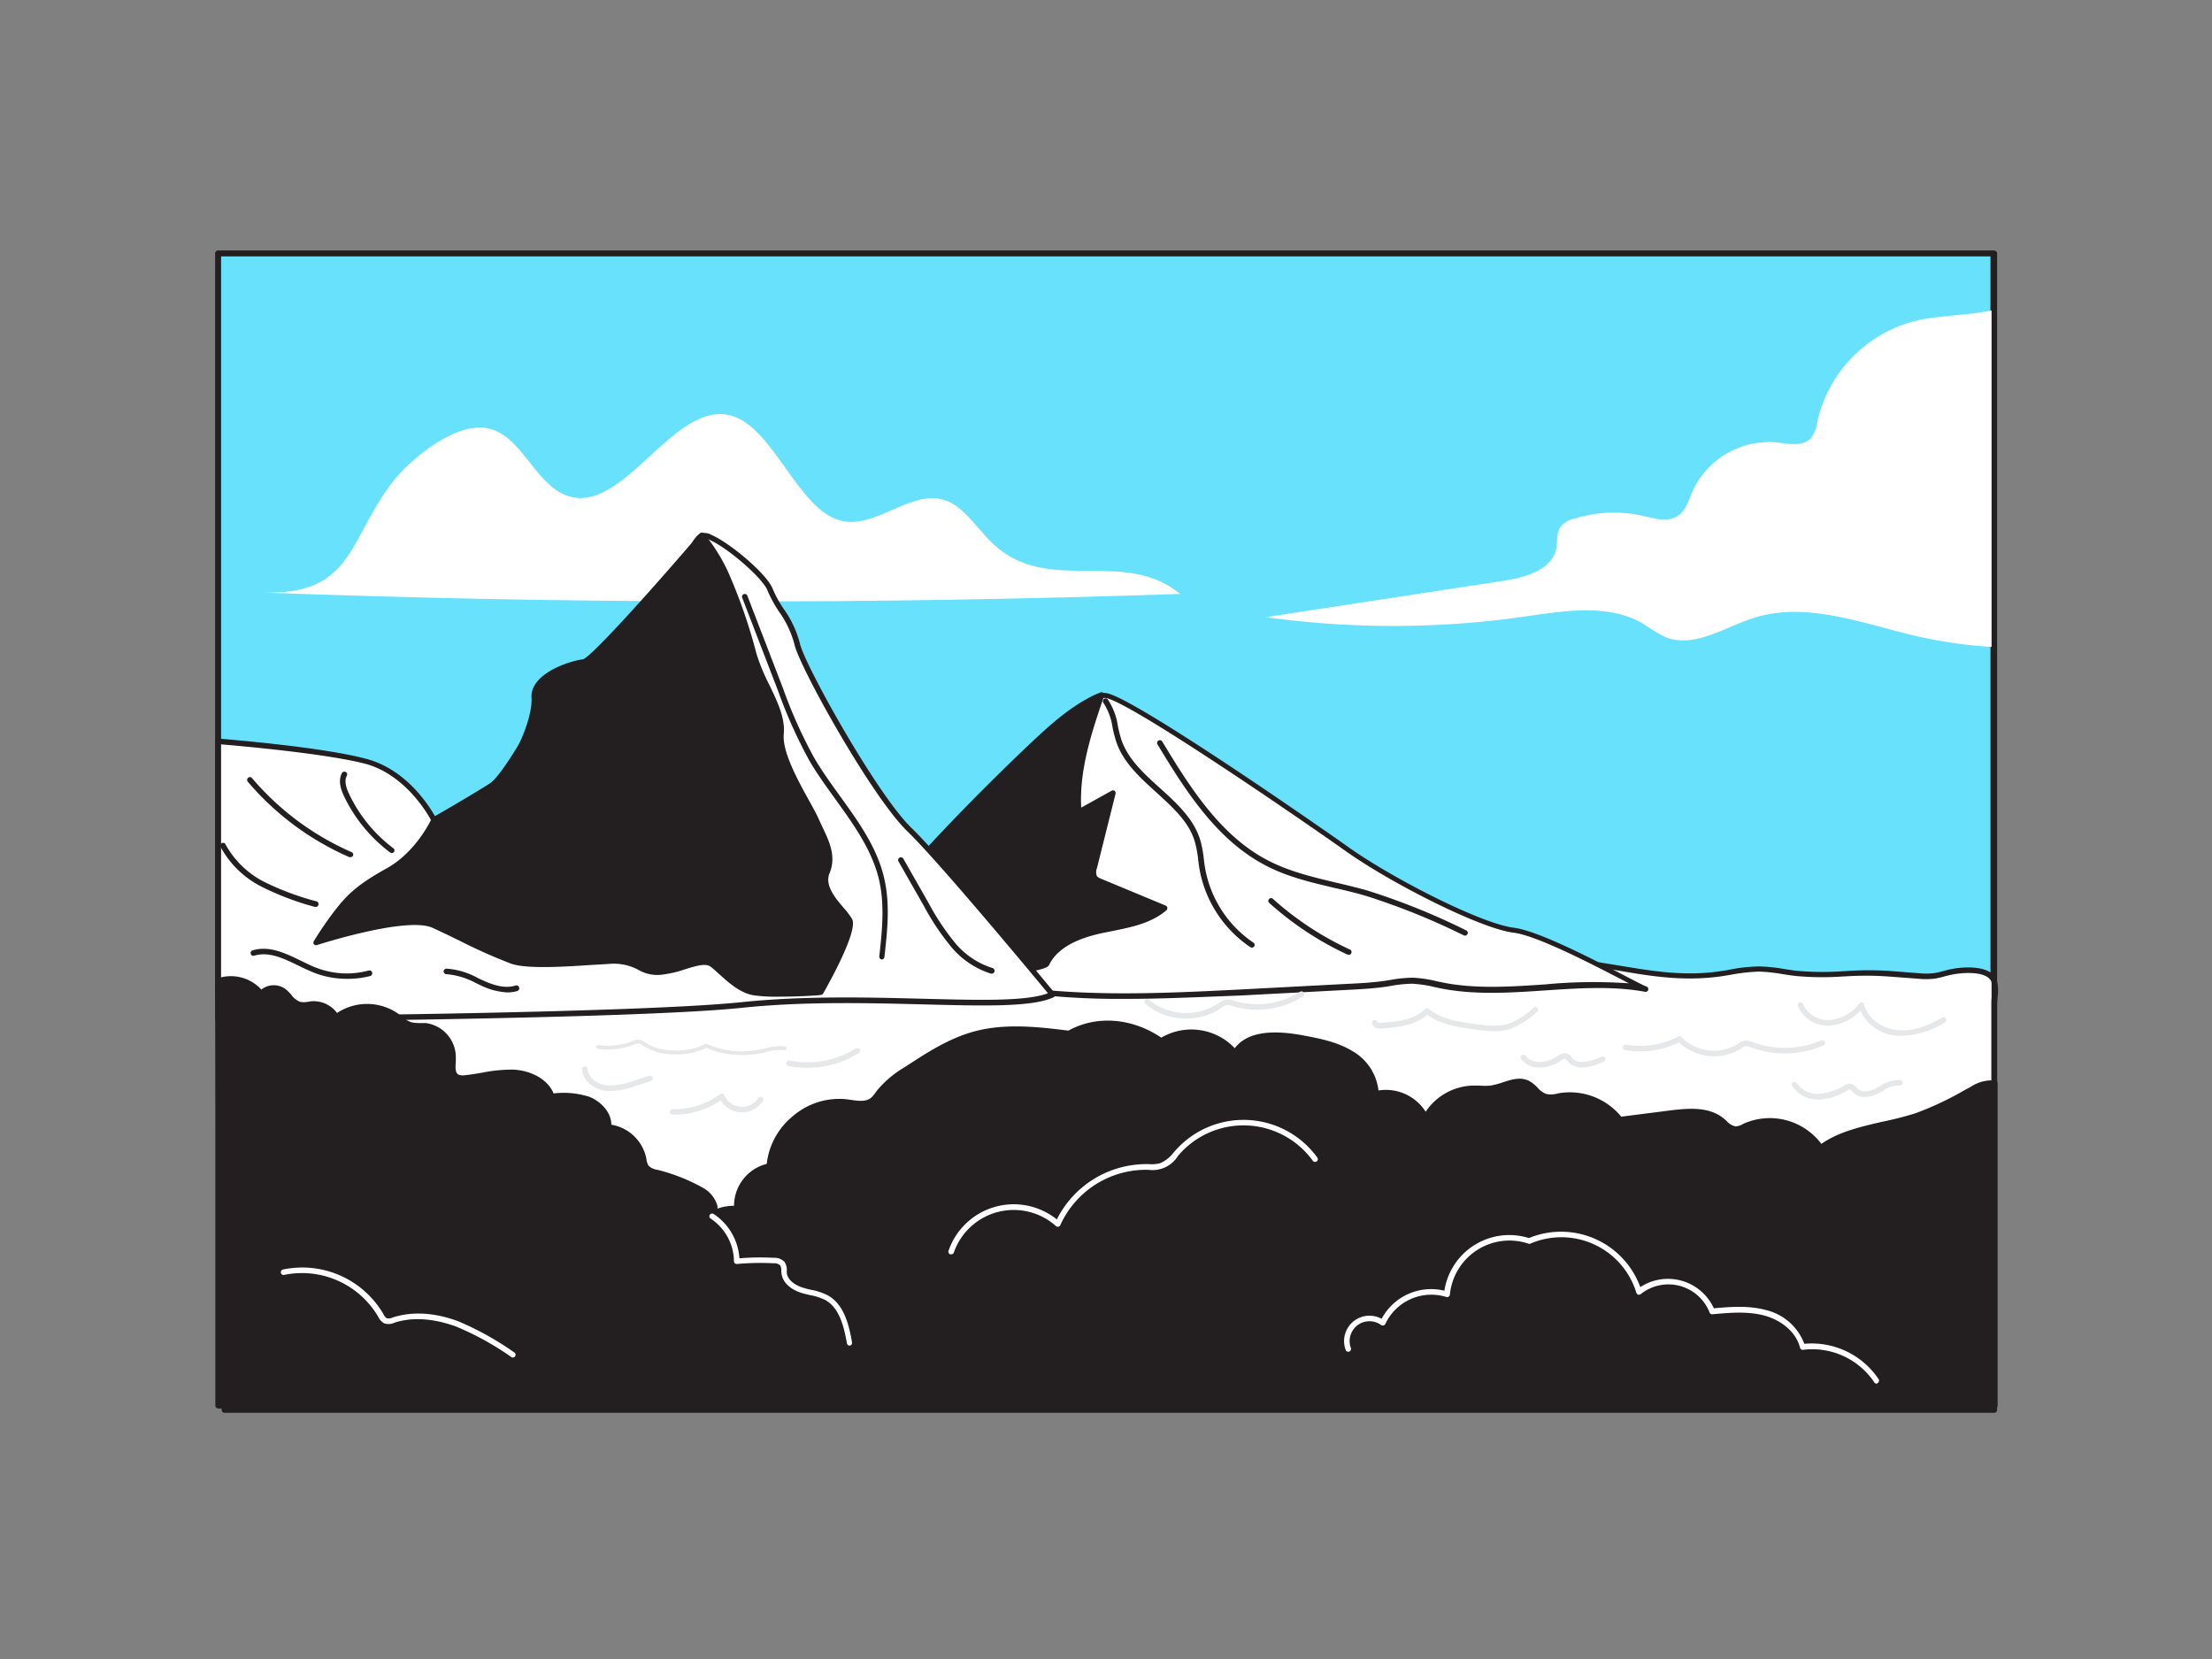 <svg xmlns="http://www.w3.org/2000/svg" viewBox="0 0 400 300"><rect x="0" y="0" width="400" height="300" fill="#808080" stroke="none"/><g id="_389_mountain_flatline" data-name="#389_mountain_flatline"><rect x="39.44" y="45.82" width="321" height="133.91" fill="#68e1fd"/><path d="M360.44,180.23h-321a.5.5,0,0,1-.5-.5V45.82a.5.5,0,0,1,.5-.5h321a.5.5,0,0,1,.5.5V179.73A.5.5,0,0,1,360.44,180.23Zm-320.5-1h320V46.32h-320Z" fill="#231f20"/><path d="M102.11,89.47c10.47,4.44,19.73-17.64,30.36-14.24,7.51,2.41,11.81,16.71,19.35,18.86,6.68,1.91,13.52-6.5,20-3.25,2.94,1.48,5.22,5.15,7.88,7.62,10,9.22,23.48.51,33.71,8.94q-83.13,2.85-166.29-.26c16.74.63,15.71-9.26,23.75-19.83,3.23-4.25,11.42-11,17.24-9.88C94.17,78.59,96.54,87.1,102.11,89.47Z" fill="#fff"/><path d="M40.6,174.27H269.87c5.64,0,11.9-.77,17.48,0,8.35,1.15,15.5,3.14,24.14,1.81a40.16,40.16,0,0,1,6.73-.81,63,63,0,0,1,6.54.77,52,52,0,0,0,8.65.09,61.35,61.35,0,0,1,8-.06l5.59.42a12.94,12.94,0,0,0,2.64,0c1-.12,1.9-.45,2.85-.66,2.07-.48,7-.92,8.08,1.44.45.95.05,3.13.05,4.21V255H40.6Z" fill="#fff"/><path d="M360.64,255.48H40.6a.51.51,0,0,1-.51-.51v-80.7a.51.51,0,0,1,.51-.51H269.87c1.85,0,3.72-.08,5.71-.17a66.66,66.66,0,0,1,11.84.18c1.87.25,3.7.56,5.47.85,6.11,1,11.89,2,18.52.95.49-.07,1-.15,1.45-.24a28.92,28.92,0,0,1,5.36-.57,30.38,30.38,0,0,1,4.39.46c.73.12,1.47.23,2.21.32a52.17,52.17,0,0,0,8.56.08h.15a58.49,58.49,0,0,1,7.94-.06l5.59.43a12.69,12.69,0,0,0,2.54,0,13.05,13.05,0,0,0,1.79-.39l1-.26c2.44-.56,7.39-.92,8.64,1.72a7.52,7.52,0,0,1,.18,3.31c0,.43-.07.82-.07,1.12V255A.51.51,0,0,1,360.64,255.48Zm-319.53-1h319v-73c0-.32,0-.75.07-1.2a7.24,7.24,0,0,0-.08-2.8c-.93-2-5.45-1.63-7.5-1.16l-1,.25a13.34,13.34,0,0,1-1.94.42,13.19,13.19,0,0,1-2.74,0l-5.59-.42a58.23,58.23,0,0,0-7.81,0h-.15a53.19,53.19,0,0,1-8.73-.09c-.75-.09-1.5-.21-2.25-.32a30.2,30.2,0,0,0-4.24-.46,32.45,32.45,0,0,0-5.18.57l-1.46.24c-6.79,1-12.65.08-18.85-1-1.76-.3-3.58-.6-5.44-.86a66.48,66.48,0,0,0-11.66-.16c-1.91.08-3.88.17-5.75.17H41.11Z" fill="#231f20"/><path d="M162.2,166s14.64-18,20.65-23.27S195.45,125,200,125.79s35.63,22.15,43.57,27.79,24.08,13.89,30.09,14.64,22.81,10.39,23.93,10.6c-11.79-2.21-24.74,1.7-36.59-.55a34.48,34.48,0,0,0-5.59-.92,30.37,30.37,0,0,0-4.93.55c-2.38.34-4.78.46-7.17.58l-18.85.94c-13.82.69-27.79,1.4-41.53-.62-2.08-.3-23.65-3.43-24.15-1.78Z" fill="#fff"/><path d="M203.4,180.63a141.93,141.93,0,0,1-20.5-1.33c-10.85-1.6-22.39-2.8-23.64-2.05a.49.49,0,0,1-.56.25.5.5,0,0,1-.37-.58l0,0h0a.14.14,0,0,0,0-.06c.12-.37.66-2.16,3.36-11a.56.56,0,0,1,.09-.17c.6-.74,14.74-18.11,20.71-23.34a60.89,60.89,0,0,0,6.83-7.81c3.92-5,7.63-9.72,10.77-9.2,4.8.79,36.25,22.53,43.78,27.87,8.09,5.73,24,13.82,29.86,14.55,4.39.55,14.13,5.6,19.95,8.61,1.91,1,3.71,1.93,4,2a.51.51,0,0,1,.38.59.49.49,0,0,1-.57.39c-5.81-1.08-12-.66-18.08-.25s-12.5.84-18.51-.3c-.49-.09-1-.2-1.46-.3a22.26,22.26,0,0,0-4.05-.61,22.73,22.73,0,0,0-3.77.38l-1.08.17c-2.41.34-4.85.46-7.22.58l-19,1C217.47,180.27,210.44,180.63,203.4,180.63Zm-41.51-4.56c3.2,0,9.32.5,21.15,2.24,13.65,2,27.7,1.3,41.29.62l19-1c2.35-.11,4.77-.23,7.13-.57l1.06-.17a23.4,23.4,0,0,1,4-.39,22.82,22.82,0,0,1,4.24.63l1.44.3c5.88,1.12,12.17.69,18.26.28a90.82,90.82,0,0,1,15.11-.19l-1.26-.65c-5.38-2.79-15.4-8-19.61-8.51-6-.74-22.14-8.93-30.32-14.73-9.68-6.86-39.14-27-43.36-27.69-2.58-.42-6.26,4.28-9.83,8.82a60.69,60.69,0,0,1-6.95,7.95c-5.71,5-19.49,21.86-20.53,23.14-.26.87-2.29,7.5-3.06,10A14.11,14.11,0,0,1,161.89,176.07Z" fill="#231f20"/><path d="M189.25,174.33c1.76-3.65,6.06-5.24,10-6.08s8.25-1.37,11.33-4l-11.67-4.86a2.13,2.13,0,0,1-1-.63,2.22,2.22,0,0,1-.1-1.86l3.32-13.5-6.11,3.44c-.62-7.22,1.76-14.32,4.11-21.18-4.75,1.94-8.66,5.46-12.39,9q-11.66,11-22.43,22.91c-1.91,2.12-3.94,4.79-3.18,7.54a8.74,8.74,0,0,0,3,3.87c3.54,3.11,7.57,6.46,12.41,7.1C178.28,176.29,188.82,175.23,189.25,174.33Z" fill="#231f20"/><path d="M176.94,176.58l-.42,0c-4.84-.64-8.75-3.79-12.67-7.22-1.17-1-2.64-2.33-3.14-4.12-.82-2.94,1.21-5.69,3.29-8,7.15-7.9,14.71-15.62,22.46-22.94,3.9-3.68,7.79-7.14,12.54-9.09a.51.51,0,0,1,.53.1.48.48,0,0,1,.13.53c-2.12,6.21-4.52,13.22-4.14,20.2L201,143a.5.5,0,0,1,.54,0,.52.52,0,0,1,.19.52L198.36,157a1.87,1.87,0,0,0,0,1.44,1.93,1.93,0,0,0,.76.47l11.67,4.85a.52.52,0,0,1,.3.39.51.51,0,0,1-.17.46c-2.76,2.36-6.4,3.08-9.93,3.78l-1.62.33c-5.15,1.09-8.32,3-9.68,5.81C189.09,175.83,179.28,176.58,176.94,176.58Zm21.41-50c-4.14,1.94-7.67,5.1-11.2,8.44-7.74,7.3-15.28,15-22.41,22.88-1.9,2.1-3.75,4.59-3.06,7.07.41,1.5,1.76,2.68,2.83,3.62,3.8,3.34,7.58,6.38,12.15,7,1.74.23,11.2-.83,12.17-1.51,1.52-3.09,4.9-5.15,10.34-6.3l1.64-.33c3.12-.62,6.33-1.25,8.82-3.05l-10.88-4.53a2.6,2.6,0,0,1-1.18-.79,2.7,2.7,0,0,1-.18-2.28l3-12.38-5.1,2.88a.51.51,0,0,1-.48,0,.52.52,0,0,1-.27-.4C194,139.85,196.21,132.84,198.35,126.57Z" fill="#231f20"/><path d="M134.19,181.72c23.41-2.44,49,1.51,56.17-1.87,0,0-19.52-23.66-25.91-29.85s-19.52-29.84-20.27-33.59-3.75-6.76-4.88-9.76-10.51-10.51-12.39-9.76-3.75,8.26-5.63,9.38-6.76,7.14-9.38,11.27-10.14,5.25-11.64,7.13S92,140.06,88.62,142.31s-10.14,6-10.14,6-4.13-8.27-12-10.52-27-3.76-27-3.76v50.24S113.57,183.87,134.19,181.72Z" fill="#fff"/><path d="M39.44,184.79a.49.49,0,0,1-.36-.15.5.5,0,0,1-.14-.35V134.05a.45.45,0,0,1,.16-.36.47.47,0,0,1,.37-.13c.79.06,19.3,1.53,27.14,3.77,7,2,11.06,8.5,12.07,10.31,1.56-.87,6.84-3.86,9.66-5.74,2.23-1.49,6.19-8.42,8.8-13,1.25-2.18,2.24-3.91,2.73-4.52.67-.84,2.17-1.46,4.07-2.24,2.68-1.1,6-2.47,7.53-4.85,2.64-4.15,7.57-10.23,9.55-11.43.78-.46,1.71-2.57,2.54-4.42,1.08-2.43,2-4.54,3.17-5a2.77,2.77,0,0,1,2,.32c3.4,1.51,10,7.09,11,9.73a21,21,0,0,0,2,3.64,18.77,18.77,0,0,1,2.91,6.2c.73,3.65,13.88,27.27,20.13,33.33s25.75,29.66,25.94,29.9a.49.49,0,0,1,.11.42.55.55,0,0,1-.28.35c-3.81,1.8-12.47,1.58-23.42,1.3-10.17-.26-21.7-.56-32.91.61-20.41,2.13-94.06,2.56-94.8,2.57Zm.5-50.19v49.19c6.56,0,74.72-.54,94.19-2.57l.06.5-.06-.5c11.28-1.17,22.84-.87,33-.61s18.48.47,22.37-1c-2.9-3.51-19.67-23.7-25.43-29.29-6.44-6.23-19.62-29.88-20.42-33.85a18.09,18.09,0,0,0-2.78-5.87,22.21,22.21,0,0,1-2.08-3.82c-.82-2.18-7.09-7.66-10.49-9.16-.93-.41-1.21-.32-1.24-.31-.78.31-1.8,2.62-2.63,4.47-1,2.19-1.88,4.25-2.93,4.88-1.7,1-6.43,6.72-9.22,11.1-1.69,2.65-5.19,4.09-8,5.25-1.63.67-3.16,1.3-3.67,1.93s-1.46,2.34-2.64,4.4c-2.82,5-6.69,11.73-9.11,13.35-3.36,2.24-10.11,6-10.17,6a.48.48,0,0,1-.39,0,.5.5,0,0,1-.3-.25c0-.08-4.13-8.1-11.71-10.26C59.33,136.29,43.1,134.86,39.94,134.6Z" fill="#231f20"/><path d="M360.64,195.86a6.29,6.29,0,0,0-4,1,65.19,65.19,0,0,1-10.19,4.87c-5.79,1.94-12.38,2.07-17.29,5.72a11.05,11.05,0,0,0-13.62-3.94,3.89,3.89,0,0,1-1.75.57c-.95,0-1.65-.88-2.39-1.49-2.53-2.08-6.17-1.77-9.41-1.36l-9.07,1.16a11.5,11.5,0,0,0-10.84-4.31,5.7,5.7,0,0,1-2.62.14c-1.26-.38-2-1.77-3.14-2.38-2.05-1.06-4.42.56-6.71.88a28.09,28.09,0,0,1-3.31,0A10.11,10.11,0,0,0,257.8,202a8,8,0,0,0-9-4.24c.12-3-2-5.8-4.56-7.37s-5.64-2.15-8.62-2.71c-4.39-.83-10-1.17-12.28,2.65A10.17,10.17,0,0,0,210,188.2c-5-3.5-11.39-4.37-16.7-1.35-5.67-.7-11.5-1.39-17,.1-4.52,1.22-8.51,3.82-12.42,6.39a18.45,18.45,0,0,0-4.88,4.07,7.43,7.43,0,0,1-1.27,1.51c-1.31,1-3.16.52-4.79.32-6.7-.82-13.47,4.86-13.85,11.61a7.24,7.24,0,0,0-5.85,7.66,8.2,8.2,0,0,0-4.47,1c1.32-1.35-.42-3.47-2.06-4.38a32.56,32.56,0,0,0-8-3.13,3.22,3.22,0,0,1-1.84-.88,4,4,0,0,1-.58-1.73,7.3,7.3,0,0,0-6.31-5.6c.18-2.22-1.61-4.22-3.68-5a15.76,15.76,0,0,0-6.6-.55c-.93-2.77-4.08-4.2-7-4.33s-5.78.73-8.68,1a2.43,2.43,0,0,1-1.44-.17c-1.09-.61-.77-2.22-.7-3.47a5.73,5.73,0,0,0-5-5.78,14.23,14.23,0,0,1-2.78-.21,9.44,9.44,0,0,1-2.54-1.64,9.26,9.26,0,0,0-10.84.21,4.72,4.72,0,0,0-4.44-2.33,6.69,6.69,0,0,1-2.22.14c-1.27-.32-1.89-1.76-3-2.5a3.1,3.1,0,0,0-4,.54,6.9,6.9,0,0,0-7.73-2.25l.29,76.76H360.64Z" fill="#231f20"/><path d="M360.64,254.68H39.73a.5.5,0,0,1-.5-.5l-.29-76.76a.47.47,0,0,1,.32-.47,7.47,7.47,0,0,1,8,2,3.59,3.59,0,0,1,4.2-.21,6.63,6.63,0,0,1,1.24,1.18,3.43,3.43,0,0,0,1.57,1.24,3.51,3.51,0,0,0,1.36,0c.23,0,.47-.08.7-.1a5.29,5.29,0,0,1,4.62,2.12,9.83,9.83,0,0,1,11,.09l.62.48a5.55,5.55,0,0,0,1.77,1.09,6.1,6.1,0,0,0,1.63.16c.35,0,.7,0,1,0a6.25,6.25,0,0,1,5.46,6.3c0,.2,0,.4,0,.6-.1,1.2-.12,2.08.48,2.42a2.1,2.1,0,0,0,1.16.11c1.06-.1,2.14-.29,3.19-.47a27.63,27.63,0,0,1,5.55-.54c2.85.12,6.14,1.51,7.3,4.31a15.27,15.27,0,0,1,6.44.6c2,.78,4,2.73,4,5.05a7.76,7.76,0,0,1,6.29,5.93l.06.32a2.67,2.67,0,0,0,.42,1.21,2.9,2.9,0,0,0,1.56.7,33.06,33.06,0,0,1,8.1,3.18,5.4,5.4,0,0,1,2.76,3.37,2.5,2.5,0,0,1,0,.47,8.9,8.9,0,0,1,3-.52,7.81,7.81,0,0,1,5.91-7.57,13,13,0,0,1,4.71-8.62,12.81,12.81,0,0,1,9.67-3.07l.76.1c1.33.2,2.71.4,3.67-.32a4.78,4.78,0,0,0,.91-1.06l.26-.35a19,19,0,0,1,5-4.19c3.9-2.56,7.93-5.2,12.57-6.45,5.62-1.52,11.68-.8,17-.14,5.08-2.81,11.47-2.32,16.8,1.27a10.78,10.78,0,0,1,13.28,1.91c2.09-2.73,6.16-3.49,12.41-2.31,2.85.54,6.08,1.15,8.78,2.78a9.43,9.43,0,0,1,4.8,7.17,8.54,8.54,0,0,1,8.54,3.85,10.6,10.6,0,0,1,8.45-4.73l1.28,0a11.82,11.82,0,0,0,2,0,14.21,14.21,0,0,0,2.19-.58c1.6-.52,3.25-1.06,4.81-.25a6.54,6.54,0,0,1,1.5,1.2,4,4,0,0,0,1.56,1.14,4.11,4.11,0,0,0,2-.07l.43-.08a12,12,0,0,1,11.14,4.26l8.78-1.12c3.51-.44,7.16-.7,9.79,1.47l.47.41a3,3,0,0,0,1.63,1,2.8,2.8,0,0,0,1.31-.42l.21-.1a11.66,11.66,0,0,1,14,3.68c3.26-2.25,7.2-3.11,11-4a61.11,61.11,0,0,0,6-1.53,56.66,56.66,0,0,0,8.85-4.16l1.25-.68a6.78,6.78,0,0,1,4.36-1.08.5.5,0,0,1,.4.49v58.32A.5.5,0,0,1,360.64,254.68Zm-320.42-1H360.14V196.29a6.84,6.84,0,0,0-3.28,1l-1.25.68a57.56,57.56,0,0,1-9,4.23,59.11,59.11,0,0,1-6.09,1.56c-4.06.88-7.89,1.72-11.06,4.08a.49.49,0,0,1-.39.09.57.57,0,0,1-.33-.22,10.59,10.59,0,0,0-13-3.76l-.21.1a2.91,2.91,0,0,1-4-.71l-.43-.38c-2.33-1.91-5.74-1.66-9-1.25L293,202.91a.48.48,0,0,1-.46-.19,11,11,0,0,0-10.36-4.11l-.41.07a5,5,0,0,1-2.44,0,5,5,0,0,1-2-1.39,5.55,5.55,0,0,0-1.25-1c-1.19-.62-2.57-.17-4,.31a14,14,0,0,1-2.37.62,11.93,11.93,0,0,1-2.15,0c-.4,0-.8,0-1.21,0a9.56,9.56,0,0,0-8.06,5,.44.44,0,0,1-.45.26.48.48,0,0,1-.44-.29,7.56,7.56,0,0,0-8.44-4,.54.54,0,0,1-.44-.1.49.49,0,0,1-.18-.41c.1-2.56-1.6-5.27-4.32-6.92-2.55-1.53-5.55-2.1-8.45-2.65-6.21-1.17-10.06-.38-11.76,2.42a.52.52,0,0,1-.4.24.49.49,0,0,1-.42-.2,9.68,9.68,0,0,0-12.65-2,.5.5,0,0,1-.57,0c-5.11-3.58-11.31-4.08-16.16-1.32a.56.56,0,0,1-.31.06c-5.31-.66-11.33-1.4-16.82.08-4.48,1.21-8.45,3.81-12.28,6.32a18.2,18.2,0,0,0-4.75,4l-.24.34a6.13,6.13,0,0,1-1.13,1.27c-1.28,1-2.95.72-4.42.51l-.73-.1a12.4,12.4,0,0,0-13.29,11.15.5.5,0,0,1-.42.47,6.71,6.71,0,0,0-5.43,7.11.5.5,0,0,1-.14.4.51.51,0,0,1-.39.15,7.78,7.78,0,0,0-4.2.92.49.49,0,0,1-.59-.78,1.06,1.06,0,0,0,.3-1,4.53,4.53,0,0,0-2.25-2.64,32.1,32.1,0,0,0-7.85-3.07,3.73,3.73,0,0,1-2.11-1,3.56,3.56,0,0,1-.62-1.65l-.06-.3a6.82,6.82,0,0,0-5.86-5.2.5.5,0,0,1-.46-.54c.17-2-1.56-3.82-3.37-4.52a15.5,15.5,0,0,0-6.38-.51.47.47,0,0,1-.51-.34c-.87-2.6-3.91-3.88-6.54-4a25.3,25.3,0,0,0-5.33.53c-1.07.18-2.17.37-3.27.47a3,3,0,0,1-1.74-.23c-1.2-.68-1.09-2.17-1-3.37,0-.19,0-.38,0-.57A5.2,5.2,0,0,0,76.87,186c-.31,0-.63,0-1,0a6.66,6.66,0,0,1-1.92-.21,6.44,6.44,0,0,1-2.1-1.25c-.19-.16-.39-.31-.59-.46a8.77,8.77,0,0,0-10.24.21.52.52,0,0,1-.4.1.49.49,0,0,1-.34-.25,4.22,4.22,0,0,0-4-2.08q-.32,0-.63.09a4.34,4.34,0,0,1-1.76,0,4.21,4.21,0,0,1-2.08-1.55,5.83,5.83,0,0,0-1-1,2.59,2.59,0,0,0-3.3.44.44.44,0,0,1-.39.18.52.52,0,0,1-.39-.2,6.44,6.44,0,0,0-6.83-2.2Z" fill="#231f20"/><path d="M153.65,243.33a.51.51,0,0,1-.5-.41c-.54-3-1.33-6.39-3.89-7.82a10.45,10.45,0,0,0-2.75-.9c-.54-.12-1.09-.25-1.62-.41-2-.64-3.36-1.93-3.56-3.45a5.22,5.22,0,0,1-.05-.58,1.72,1.72,0,0,0-.2-.95,1.67,1.67,0,0,0-1.21-.37,46.92,46.92,0,0,0-6.6.13.54.54,0,0,1-.39-.13.52.52,0,0,1-.16-.37,9.35,9.35,0,0,0-4.19-7.69.5.5,0,1,1,.54-.84,10.42,10.42,0,0,1,4.64,8,46,46,0,0,1,6.21-.09,2.48,2.48,0,0,1,1.94.74,2.52,2.52,0,0,1,.42,1.54,4,4,0,0,0,0,.49c.18,1.33,1.6,2.22,2.87,2.62.51.16,1,.28,1.54.4a11.05,11.05,0,0,1,3,1c2.94,1.64,3.81,5.25,4.39,8.51a.5.5,0,0,1-.41.58Z" fill="#fff"/><path d="M339.36,250.21a.5.5,0,0,1-.42-.23,13.5,13.5,0,0,0-12.88-5.89.51.51,0,0,1-.56-.38c-.64-2.65-3.17-4.93-6.44-5.81-3.05-.82-6.28-.52-9.4-.24a.48.48,0,0,1-.52-.34A8,8,0,0,0,296.72,234a.5.5,0,0,1-.82-.25,14.18,14.18,0,0,0-19.14-8.87.46.46,0,0,1-.41,0,10.82,10.82,0,0,0-14.16,9.2.51.51,0,0,1-.22.39.51.51,0,0,1-.45.06,9.17,9.17,0,0,0-11,4.87.5.5,0,0,1-.33.29.51.51,0,0,1-.43-.08,3.59,3.59,0,0,0-5.48,4.15.52.52,0,0,1-.3.65.5.5,0,0,1-.64-.3,4.59,4.59,0,0,1,6.5-5.63,10.15,10.15,0,0,1,11.35-5.08,11.88,11.88,0,0,1,15.29-9.52,15.26,15.26,0,0,1,20.14,8.87,9.13,9.13,0,0,1,13.3,3.83c3-.27,6.27-.53,9.36.3a9.88,9.88,0,0,1,7,6.12,14.58,14.58,0,0,1,13.43,6.39.5.5,0,0,1-.15.69A.56.56,0,0,1,339.36,250.21Z" fill="#fff"/><path d="M78.48,148.33s-2.72,6.09-8.35,9.19-7.32,5.07-9.29,7.6a61.27,61.27,0,0,0-3.66,5.35s16.42-5.35,21.3-3.1,10.8,5.35,14.18,6.48,12.1.28,17.45,0,5.63,2.25,9.29,2,7.54-2.82,9.4-1.41,4.4,4.51,7.5,5.07,12.11,0,12.11,0,6.25-11,5.24-12.95-5.53-5.35-4.12-8.73-.56-6.27-2-9.47-6.76-11.09-6.33-15.59-3.52-9.29-4.93-14.36a99.17,99.17,0,0,0-5.07-14.64,30.7,30.7,0,0,0-4.32-6.85s-19.33,22.62-21.44,22.9-9.15,2.38-8.87,6.47-3.78,13.45-8,16S78.48,148.33,78.48,148.33Z" fill="#231f20"/><path d="M140.84,180.23a29.2,29.2,0,0,1-4.63-.26c-2.43-.44-4.49-2.31-6.14-3.81-.57-.51-1.1-1-1.57-1.35-.91-.69-2.71-.13-4.62.47a20.69,20.69,0,0,1-4.44,1,6.84,6.84,0,0,1-4-.9,9.4,9.4,0,0,0-5.33-1.07l-3.08.18c-5.21.34-11.68.75-14.56-.21a96.64,96.64,0,0,1-9.4-4.19c-1.64-.8-3.28-1.59-4.83-2.3-4.64-2.15-20.77,3.06-20.94,3.11a.48.48,0,0,1-.54-.16.5.5,0,0,1,0-.57,63.49,63.49,0,0,1,3.7-5.4c2.08-2.68,3.86-4.66,9.44-7.73,5.41-3,8.11-8.9,8.14-9a.51.51,0,0,1,.21-.23c.05,0,6-3.43,10.12-6,3.92-2.43,8-11.5,7.74-15.59-.3-4.36,6.71-6.66,9.3-7,1.57-.38,13.8-14.14,21.13-22.73a.5.5,0,0,1,.38-.17.46.46,0,0,1,.38.16,31.65,31.65,0,0,1,4.39,7,96.77,96.77,0,0,1,5.1,14.72,35.33,35.33,0,0,0,2.34,5.67c1.48,3.07,2.88,6,2.6,8.87-.3,3.18,2.51,8.29,4.56,12,.73,1.32,1.37,2.47,1.74,3.32.23.52.47,1,.71,1.54,1.24,2.6,2.53,5.29,1.26,8.32-.89,2.15,1,4.43,2.57,6.26a12.68,12.68,0,0,1,1.53,2.05c1.09,2.1-4.18,11.55-5.25,13.43a.51.51,0,0,1-.4.25C148.19,180,144.34,180.23,140.84,180.23Zm-13.49-6.75a2.84,2.84,0,0,1,1.76.53c.5.38,1,.88,1.63,1.41,1.56,1.41,3.5,3.18,5.65,3.57,2.7.49,10.2.09,11.71,0,3-5.23,5.65-11.18,5.1-12.24a11.52,11.52,0,0,0-1.41-1.87c-1.62-1.93-3.85-4.57-2.72-7.28s0-5-1.24-7.51c-.25-.52-.49-1-.73-1.57-.35-.81-1-1.94-1.69-3.24-2.12-3.84-5-9.1-4.68-12.6.24-2.62-1.09-5.4-2.51-8.34a34.82,34.82,0,0,1-2.4-5.84,97.32,97.32,0,0,0-5-14.56,32.22,32.22,0,0,0-3.87-6.29c-4,4.65-19.26,22.34-21.37,22.62s-8.69,2.35-8.44,6c.3,4.42-4,13.88-8.22,16.51-3.8,2.36-9.09,5.41-10,5.94a22.06,22.06,0,0,1-8.5,9.28c-5.42,3-7.07,4.81-9.14,7.47-1.16,1.5-2.24,3.11-2.91,4.16,4-1.22,16.14-4.63,20.37-2.67,1.55.71,3.2,1.51,4.85,2.31a98.63,98.63,0,0,0,9.27,4.14c2.7.9,9.07.49,14.18.17,1.11-.08,2.15-.14,3.1-.19a10.4,10.4,0,0,1,5.81,1.17,6.12,6.12,0,0,0,3.47.8,19.93,19.93,0,0,0,4.21-1A13.85,13.85,0,0,1,127.35,173.48Z" fill="#231f20"/><path d="M172,226.82a.51.51,0,0,1-.17,0,.5.5,0,0,1-.31-.63,12.47,12.47,0,0,1,19.59-5.68,18.11,18.11,0,0,1,15.91-10h.67a6.33,6.33,0,0,0,2.11-.17,6.22,6.22,0,0,0,2.48-2l.47-.51a16.47,16.47,0,0,1,25.46,1.49.5.5,0,0,1-.12.7.5.5,0,0,1-.69-.11,15.47,15.47,0,0,0-23.92-1.41l-.45.51a5.41,5.41,0,0,1-5.36,2.53h-.42a17,17,0,0,0-15.51,10,.49.49,0,0,1-.35.29.5.5,0,0,1-.44-.12,11.47,11.47,0,0,0-18.48,4.83A.5.5,0,0,1,172,226.82Z" fill="#fff"/><path d="M310,191a9.23,9.23,0,0,1-6.41-2.51,15.55,15.55,0,0,1-9.72,1.39.5.5,0,0,1-.4-.58.51.51,0,0,1,.58-.41,14.55,14.55,0,0,0,9.41-1.45.49.49,0,0,1,.6.1,8.25,8.25,0,0,0,10.25,1.21l.09-.06a2.71,2.71,0,0,1,1.11-.51,2.74,2.74,0,0,1,1.36.25,16.77,16.77,0,0,0,12.46-.29.5.5,0,0,1,.66.26.51.51,0,0,1-.26.66,17.72,17.72,0,0,1-13.16.32,2.07,2.07,0,0,0-.92-.21,1.88,1.88,0,0,0-.69.35l-.1.07A8.78,8.78,0,0,1,310,191Z" fill="#e6e7e8"/><path d="M270.13,186.47a27.29,27.29,0,0,1-3.91-.37c-2.57-.38-5.74-.84-8.16-2.61-2.13,1.92-5.14,2.28-8.3,2.49-.95.06-1.59-.32-1.64-1a.47.47,0,0,1,.44-.53.49.49,0,0,1,.55.42,1,1,0,0,0,.59.09c3.12-.21,6.07-.56,8-2.5a.49.49,0,0,1,.67,0c2.25,1.82,5.32,2.27,8,2.67,2.15.31,4.59.67,6.74-.1a14.05,14.05,0,0,0,4.19-2.8.49.49,0,0,1,.7,0,.51.51,0,0,1-.05.71,15,15,0,0,1-4.5,3A9.69,9.69,0,0,1,270.13,186.47Z" fill="#e6e7e8"/><path d="M134.22,190.77a15.34,15.34,0,0,1-6.48-1.28,12.61,12.61,0,0,1-6,1.16A10.07,10.07,0,0,1,116,188.9a.82.82,0,0,0-.28-.18,2.07,2.07,0,0,0-1.19.23,13.24,13.24,0,0,1-6.43.71.36.36,0,0,1-.3-.39.35.35,0,0,1,.39-.3,12.57,12.57,0,0,0,6.08-.66,2.55,2.55,0,0,1,1.63-.25,1.37,1.37,0,0,1,.52.29,9.43,9.43,0,0,0,5.29,1.61,11.54,11.54,0,0,0,5.8-1.16.37.37,0,0,1,.34,0,15.93,15.93,0,0,0,9.53,1l.91-.21a10,10,0,0,1,3.66-.37.36.36,0,0,1,.29.39.35.35,0,0,1-.39.29,9.39,9.39,0,0,0-3.4.37l-.93.2A16.46,16.46,0,0,1,134.22,190.77Z" fill="#e6e7e8"/><path d="M328.77,198.81a5.41,5.41,0,0,1-4.68-2.4.5.5,0,0,1,.17-.69.51.51,0,0,1,.69.18,4.48,4.48,0,0,0,3.94,1.91,10.16,10.16,0,0,0,4.58-1.5,1.85,1.85,0,0,1,1.27-.31,1.81,1.81,0,0,1,1,.68l.18.2c.81.81,2.3.46,3.43-.14q.3-.15.6-.33a6.14,6.14,0,0,1,3.69-1.11.49.49,0,0,1,.43.56.5.5,0,0,1-.56.43,5.19,5.19,0,0,0-3.07,1l-.62.34c-1.87,1-3.59,1-4.6,0l-.24-.25c-.15-.18-.29-.34-.41-.36s-.39.1-.58.21a11.24,11.24,0,0,1-5,1.62Z" fill="#e6e7e8"/><path d="M122.09,201.56h-.47a.5.5,0,0,1-.48-.51.51.51,0,0,1,.5-.49h0a13.58,13.58,0,0,0,8.58-2.72.48.48,0,0,1,.43-.09.5.5,0,0,1,.33.29,3.49,3.49,0,0,0,6.13.53.5.5,0,0,1,.69-.14.49.49,0,0,1,.15.69,4.49,4.49,0,0,1-7.61-.14A14.54,14.54,0,0,1,122.09,201.56Z" fill="#e6e7e8"/><path d="M278.41,193.05a3.93,3.93,0,0,1-3.32-1.56.5.5,0,0,1,.11-.69.51.51,0,0,1,.7.11c1.14,1.6,3.82,1.37,5.61.15.47-.32,1.27-.87,2.05-.46a1.83,1.83,0,0,1,.59.54l.1.12c1.15,1.34,3.52.66,5.3-.16a.5.5,0,1,1,.41.91c-3,1.39-5.22,1.36-6.47-.1l-.12-.14a1.11,1.11,0,0,0-.28-.29c-.24-.12-.73.21-1,.41A6.72,6.72,0,0,1,278.41,193.05Z" fill="#e6e7e8"/><path d="M344,187.3a8.9,8.9,0,0,1-.9,0,7.91,7.91,0,0,1-6.69-4.53,8.46,8.46,0,0,1-5.45,2.69,5.9,5.9,0,0,1-5.85-3.54.5.5,0,0,1,.29-.65.52.52,0,0,1,.65.3,4.93,4.93,0,0,0,4.85,2.89,7.71,7.71,0,0,0,5.33-3,.5.5,0,0,1,.87.2c.68,2.75,3.57,4.41,6.08,4.62s5.05-.53,8-2.26a.5.5,0,1,1,.5.86A15.37,15.37,0,0,1,344,187.3Z" fill="#e6e7e8"/><path d="M214.51,184.18a11.36,11.36,0,0,1-7.36-2.62.5.5,0,0,1-.06-.7.5.5,0,0,1,.71-.06,10.54,10.54,0,0,0,12.59.58,3.35,3.35,0,0,1,1.11-.6,3.12,3.12,0,0,1,1.62.18,14.49,14.49,0,0,0,11.95-1.61.49.49,0,0,1,.69.15.5.5,0,0,1-.15.69,15.48,15.48,0,0,1-12.7,1.75,2.32,2.32,0,0,0-1.17-.18,2.07,2.07,0,0,0-.69.38l-.08.06A11.24,11.24,0,0,1,214.51,184.18Z" fill="#e6e7e8"/><path d="M146,193.1a17.1,17.1,0,0,1-3.42-.34.51.51,0,0,1-.4-.59.51.51,0,0,1,.59-.39,16.58,16.58,0,0,0,12-2.2.51.51,0,0,1,.69.16.5.5,0,0,1-.15.69A17.68,17.68,0,0,1,146,193.1Z" fill="#e6e7e8"/><path d="M110.43,197.31a8.18,8.18,0,0,1-1-.06c-1.89-.27-4-1.71-4.18-3.85a.5.5,0,1,1,1-.08c.14,1.62,1.81,2.72,3.32,2.93a11.94,11.94,0,0,0,5.12-.85l2.69-.86a.5.5,0,0,1,.63.32.51.51,0,0,1-.32.63l-2.69.86A15,15,0,0,1,110.43,197.31Z" fill="#e6e7e8"/><path d="M226.35,171.35a.46.46,0,0,1-.27-.09,21.62,21.62,0,0,1-9.19-14.2c-.09-.54-.16-1.08-.22-1.62a20.82,20.82,0,0,0-.54-3c-1-3.73-4-6.38-7.06-9.18-2.94-2.67-6-5.42-7.24-9.2a23.08,23.08,0,0,1-.65-2.54,10.78,10.78,0,0,0-1.65-4.42.51.51,0,0,1,.09-.7.51.51,0,0,1,.71.09,11.65,11.65,0,0,1,1.82,4.82,24.7,24.7,0,0,0,.62,2.43c1.19,3.53,4.13,6.2,7,8.78,3.06,2.77,6.23,5.64,7.35,9.65a20.92,20.92,0,0,1,.57,3.17c.06.53.13,1.06.22,1.59a20.59,20.59,0,0,0,8.75,13.53.5.5,0,0,1,.14.69A.51.51,0,0,1,226.35,171.35Z" fill="#231f20"/><path d="M159.5,173.5h-.05A.5.5,0,0,1,159,173c.5-4.53,1-9.22,0-13.72-1.22-5.45-4.61-10.14-7.88-14.69-1.65-2.28-3.35-4.63-4.78-7.08a87.66,87.66,0,0,1-5.67-12.66l-6.44-16.73a.5.5,0,1,1,.93-.36l6.44,16.73A84.8,84.8,0,0,0,147.21,137c1.4,2.41,3.09,4.75,4.72,7,3.33,4.62,6.78,9.4,8,15,1.05,4.67.52,9.43,0,14.05A.51.51,0,0,1,159.5,173.5Z" fill="#231f20"/><path d="M57.1,164a.32.32,0,0,1-.14,0,50.5,50.5,0,0,1-9.64-3.65,17.31,17.31,0,0,1-7.44-7.21.5.5,0,0,1,.9-.45,16.5,16.5,0,0,0,7,6.78A50.19,50.19,0,0,0,57.25,163a.5.5,0,0,1,.33.62A.49.49,0,0,1,57.1,164Z" fill="#231f20"/><path d="M63.38,155a.46.46,0,0,1-.2,0,50.68,50.68,0,0,1-18.37-13.64.5.5,0,1,1,.77-.65,49.73,49.73,0,0,0,18,13.38.48.48,0,0,1,.25.65A.5.5,0,0,1,63.38,155Z" fill="#231f20"/><path d="M62.72,177a16.11,16.11,0,0,1-5.66-1c-1-.39-2.09-.89-3.1-1.39-2.75-1.33-5.35-2.59-8-1.79a.5.5,0,0,1-.62-.33.51.51,0,0,1,.33-.63c3-.91,5.91.49,8.72,1.86,1,.48,2,1,3,1.35a15.18,15.18,0,0,0,9.28.43.5.5,0,0,1,.26,1A15.92,15.92,0,0,1,62.72,177Z" fill="#231f20"/><path d="M70.84,154.25a.57.57,0,0,1-.3-.1A27.59,27.59,0,0,1,62.22,144c-.53-1.13-1.15-2.79-.38-4.2a.5.5,0,0,1,.88.48c-.42.77-.29,1.82.41,3.3a26.32,26.32,0,0,0,8,9.81.5.5,0,0,1,.1.7A.46.46,0,0,1,70.84,154.25Z" fill="#231f20"/><path d="M92.75,245.49a.53.53,0,0,1-.27-.08,51.88,51.88,0,0,0-10.06-5.55c-2.79-1-7-2-11.07-.68a2.56,2.56,0,0,1-1.87.12,2.51,2.51,0,0,1-1.09-1.2,16,16,0,0,0-17-7.56.49.49,0,0,1-.6-.37.5.5,0,0,1,.37-.6,17,17,0,0,1,18.14,8,1.79,1.79,0,0,0,.63.8,1.71,1.71,0,0,0,1.12-.14c4.42-1.42,8.83-.41,11.77.68A53.49,53.49,0,0,1,93,244.57a.5.5,0,0,1-.28.92Z" fill="#fff"/><path d="M360.44,56.07V117a83,83,0,0,1-14-2c-9.7-2.27-19.78-6.28-29.27-3.27-5.38,1.71-10.93,5.63-16.14,3.42a30.86,30.86,0,0,1-3.76-2.28c-6.34-3.81-14.36-2.4-21.68-1.36a167.62,167.62,0,0,1-46.71.09L272,105c3.93-.6,8.74-2,9.44-5.92.22-1.22,0-2.57.63-3.63a4.46,4.46,0,0,1,2.68-1.69,24.23,24.23,0,0,1,12.39-.47c2.1.48,4.47,1.2,6.27,0,1.45-1,1.95-2.8,2.63-4.4A15.22,15.22,0,0,1,321.29,80c2.16.24,4.74.82,6.2-.79a6.34,6.34,0,0,0,1.17-3.11,24.26,24.26,0,0,1,19.72-18.49C353.09,56.93,356.79,56.88,360.44,56.07Z" fill="#fff"/><path d="M91.81,179.46a12.25,12.25,0,0,1-5-1.34l-.71-.33a13.56,13.56,0,0,0-5.37-1.63h0a.49.49,0,0,1-.5-.49.51.51,0,0,1,.49-.51h0a13.73,13.73,0,0,1,5.75,1.73l.7.32c1.87.86,4.06,1.65,6.06,1a.5.5,0,1,1,.3,1A6.31,6.31,0,0,1,91.81,179.46Z" fill="#231f20"/><path d="M179.34,176.07l-.13,0a15.43,15.43,0,0,1-7.33-5,45.21,45.21,0,0,1-4.84-7.29l-4.56-8a.49.49,0,0,1,.18-.68.51.51,0,0,1,.69.18l4.56,8a44,44,0,0,0,4.73,7.14,14.31,14.31,0,0,0,6.84,4.63.52.52,0,0,1,.35.62A.52.52,0,0,1,179.34,176.07Z" fill="#231f20"/><path d="M264.9,169.19a.38.38,0,0,1-.21-.05A124.59,124.59,0,0,0,247,162c-1.83-.53-3.73-1-5.57-1.41-4.23-1-8.6-2-12.54-4.08-9.13-4.7-14.92-14.24-19.58-21.9a.5.5,0,0,1,.86-.52c4.59,7.56,10.3,17,19.18,21.53,3.83,2,8.14,3,12.31,4,1.85.43,3.76.89,5.62,1.42a123.53,123.53,0,0,1,17.85,7.2.49.49,0,0,1,.24.66A.51.51,0,0,1,264.9,169.19Z" fill="#231f20"/><path d="M243.77,172.62a.54.54,0,0,1-.21-.05,57.08,57.08,0,0,1-14.06-9.31.49.49,0,0,1,0-.7.48.48,0,0,1,.7,0A56.08,56.08,0,0,0,244,171.66a.5.5,0,0,1-.21,1Z" fill="#231f20"/><path d="M360.64,254.68H39.44a.5.5,0,0,1-.5-.5V45.82a.5.5,0,0,1,.5-.5h321.2a.5.5,0,0,1,.5.5V254.18A.5.5,0,0,1,360.64,254.68Zm-320.7-1h320.2V46.32H39.94Z" fill="#231f20"/></g></svg>